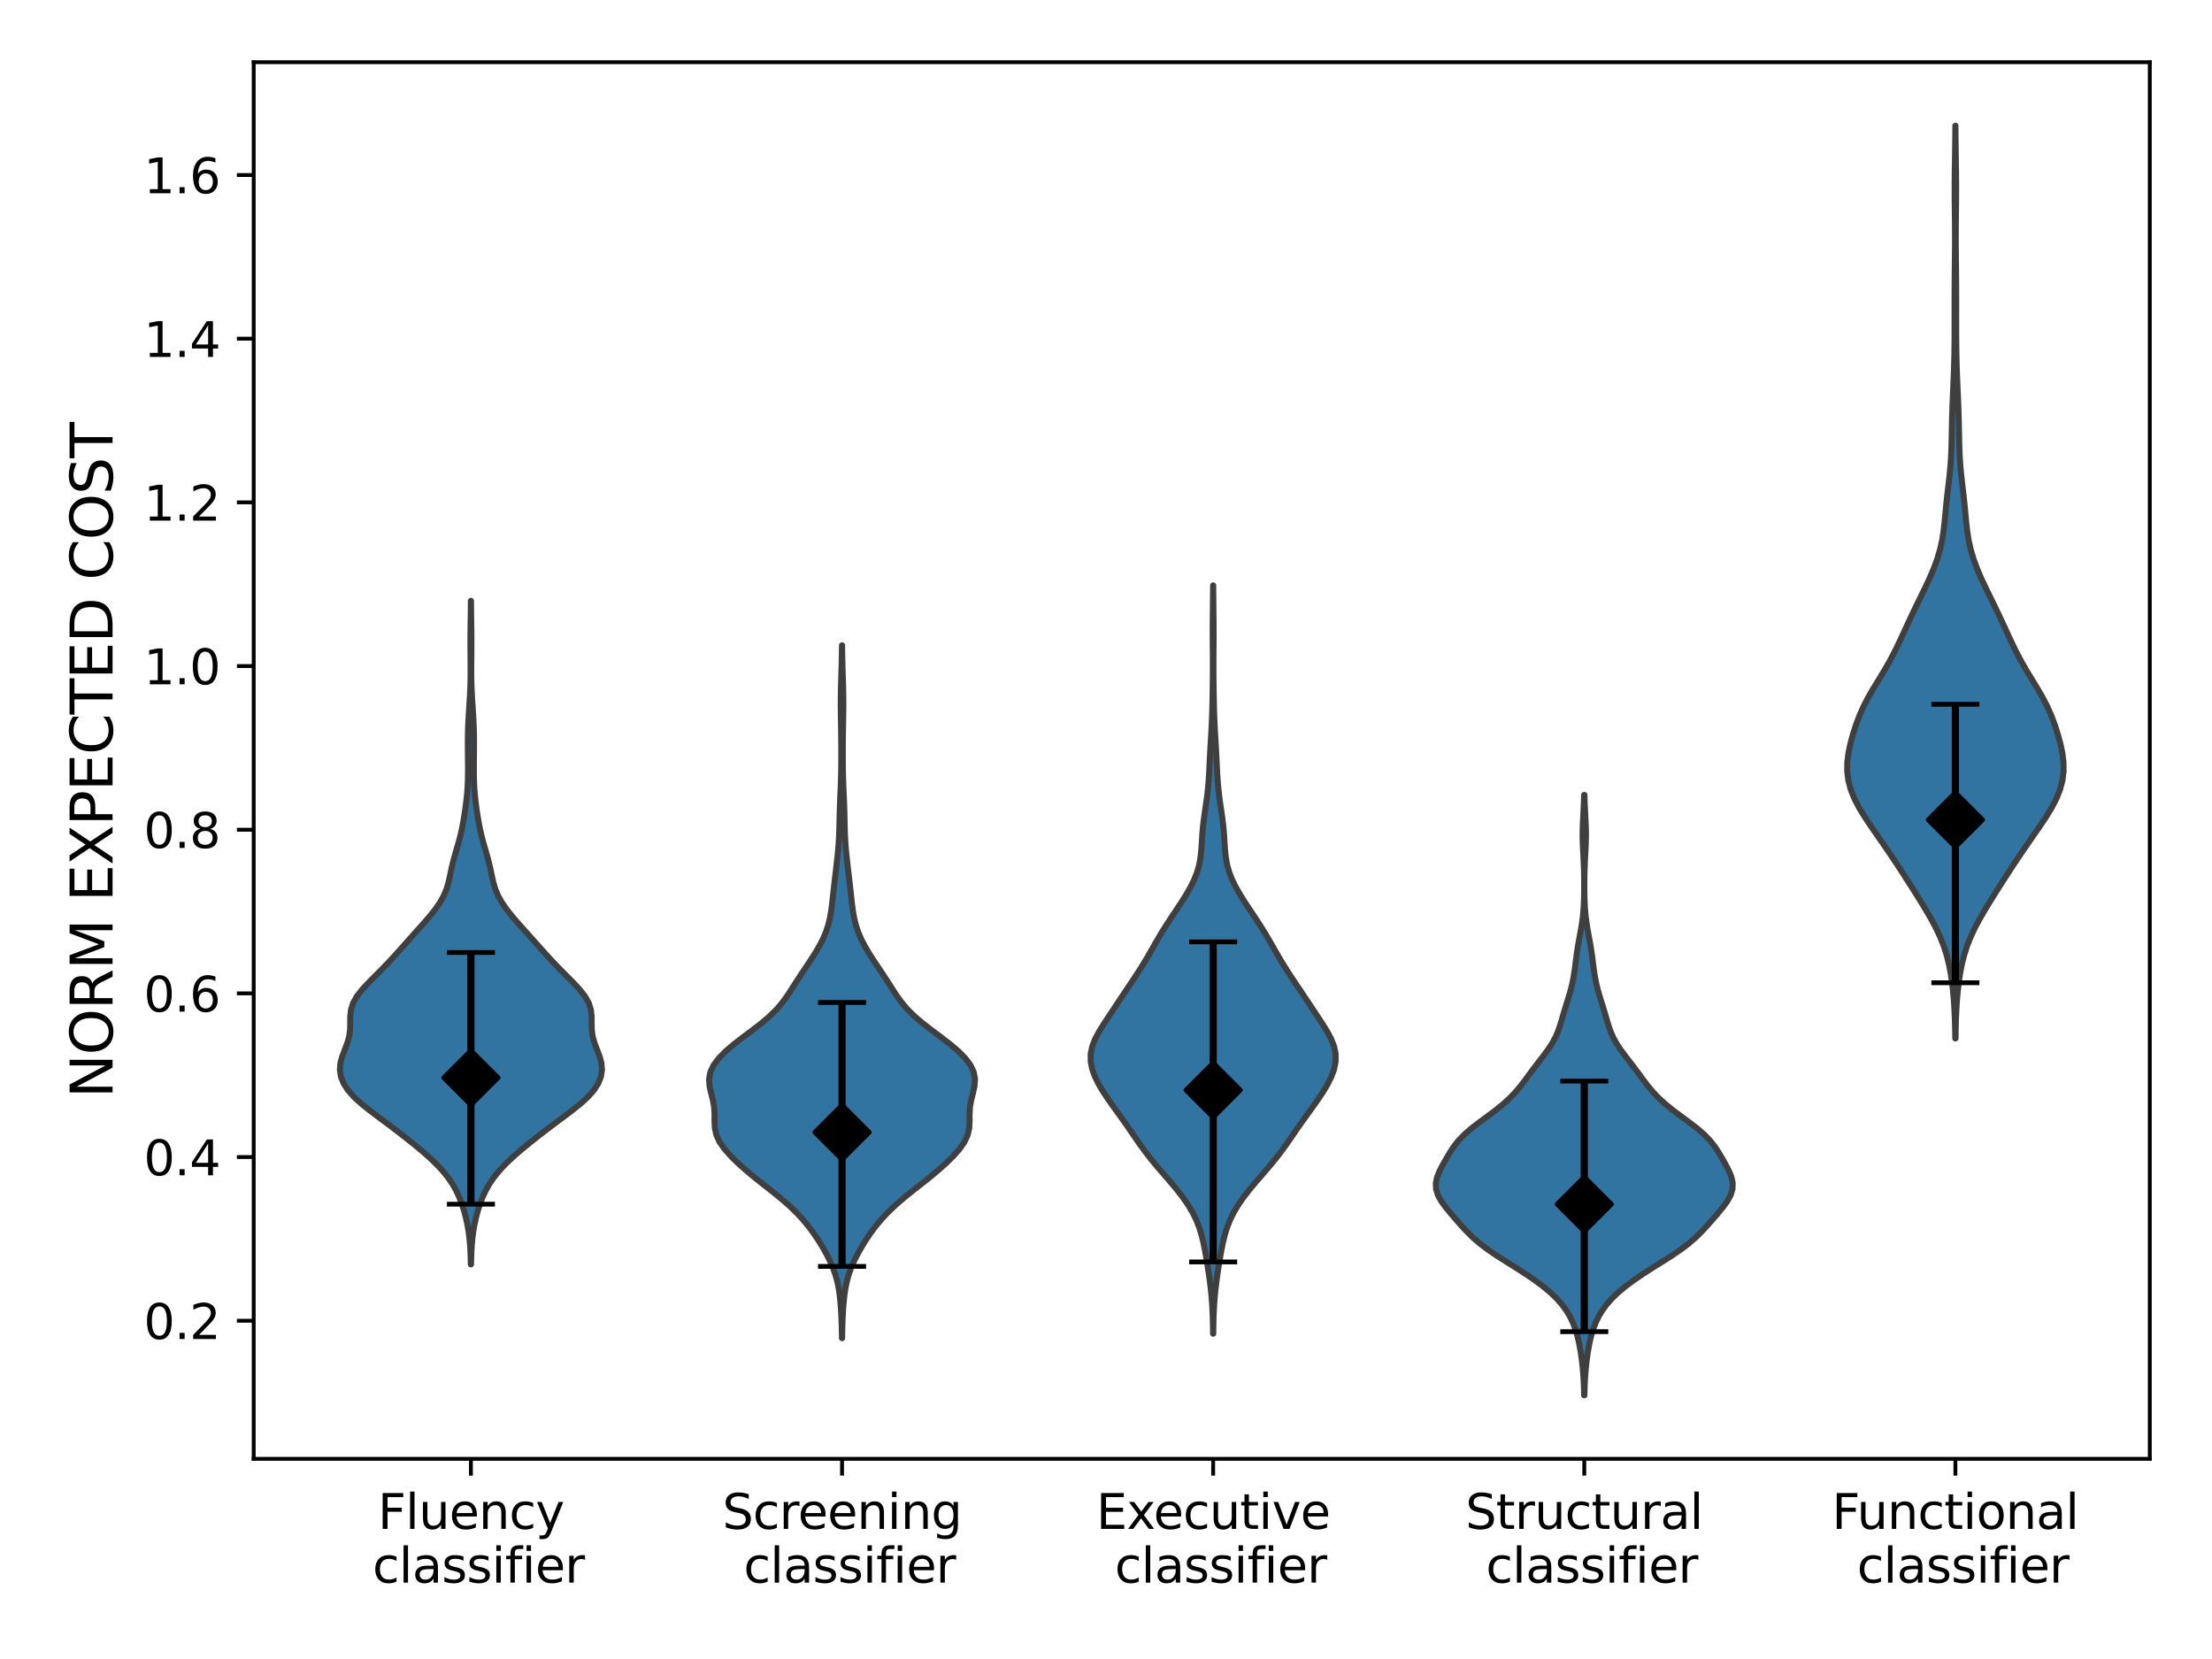 <?xml version="1.0" encoding="utf-8" standalone="no"?>
<!DOCTYPE svg PUBLIC "-//W3C//DTD SVG 1.1//EN"
  "http://www.w3.org/Graphics/SVG/1.1/DTD/svg11.dtd">
<svg xmlns:xlink="http://www.w3.org/1999/xlink" width="460.8pt" height="345.6pt" viewBox="0 0 460.8 345.6" xmlns="http://www.w3.org/2000/svg" version="1.1">
 <defs>
  <style type="text/css">*{stroke-linejoin: round; stroke-linecap: butt}</style>
 </defs>
 <g id="figure_1">
  <g id="patch_1">
   <path d="M 0 345.6 
L 460.8 345.6 
L 460.8 0 
L 0 0 
z
" style="fill: #ffffff"/>
  </g>
  <g id="axes_1">
   <g id="patch_2">
    <path d="M 52.85 303.896 
L 447.84 303.896 
L 447.84 12.96 
L 52.85 12.96 
z
" style="fill: #ffffff"/>
   </g>
   <g id="PolyCollection_1">
    <defs>
     <path id="m1318557592" d="M 98.129 -82.208 
L 98.075 -82.208 
L 98.046 -83.604 
L 97.993 -85 
L 97.907 -86.396 
L 97.776 -87.792 
L 97.591 -89.189 
L 97.346 -90.585 
L 97.038 -91.981 
L 96.665 -93.377 
L 96.218 -94.773 
L 95.684 -96.17 
L 95.037 -97.566 
L 94.251 -98.962 
L 93.299 -100.358 
L 92.165 -101.754 
L 90.852 -103.151 
L 89.377 -104.547 
L 87.777 -105.943 
L 86.088 -107.339 
L 84.338 -108.735 
L 82.537 -110.131 
L 80.689 -111.528 
L 78.811 -112.924 
L 76.959 -114.32 
L 75.223 -115.716 
L 73.702 -117.112 
L 72.473 -118.509 
L 71.576 -119.905 
L 71.021 -121.301 
L 70.804 -122.697 
L 70.907 -124.093 
L 71.278 -125.49 
L 71.807 -126.886 
L 72.342 -128.282 
L 72.737 -129.678 
L 72.925 -131.074 
L 72.95 -132.47 
L 72.955 -133.867 
L 73.114 -135.263 
L 73.561 -136.659 
L 74.348 -138.055 
L 75.436 -139.451 
L 76.731 -140.848 
L 78.12 -142.244 
L 79.513 -143.64 
L 80.858 -145.036 
L 82.148 -146.432 
L 83.402 -147.829 
L 84.645 -149.225 
L 85.894 -150.621 
L 87.148 -152.017 
L 88.389 -153.413 
L 89.588 -154.809 
L 90.696 -156.206 
L 91.661 -157.602 
L 92.44 -158.998 
L 93.021 -160.394 
L 93.434 -161.79 
L 93.746 -163.187 
L 94.035 -164.583 
L 94.359 -165.979 
L 94.735 -167.375 
L 95.145 -168.771 
L 95.548 -170.168 
L 95.913 -171.564 
L 96.227 -172.96 
L 96.494 -174.356 
L 96.728 -175.752 
L 96.938 -177.148 
L 97.122 -178.545 
L 97.274 -179.941 
L 97.385 -181.337 
L 97.454 -182.733 
L 97.487 -184.129 
L 97.495 -185.526 
L 97.486 -186.922 
L 97.472 -188.318 
L 97.46 -189.714 
L 97.456 -191.11 
L 97.469 -192.507 
L 97.502 -193.903 
L 97.559 -195.299 
L 97.636 -196.695 
L 97.727 -198.091 
L 97.819 -199.487 
L 97.902 -200.884 
L 97.967 -202.28 
L 98.01 -203.676 
L 98.03 -205.072 
L 98.032 -206.468 
L 98.022 -207.865 
L 98.007 -209.261 
L 97.996 -210.657 
L 97.993 -212.053 
L 98 -213.449 
L 98.017 -214.846 
L 98.038 -216.242 
L 98.058 -217.638 
L 98.075 -219.034 
L 98.087 -220.43 
L 98.117 -220.43 
L 98.117 -220.43 
L 98.129 -219.034 
L 98.146 -217.638 
L 98.166 -216.242 
L 98.187 -214.846 
L 98.203 -213.449 
L 98.211 -212.053 
L 98.208 -210.657 
L 98.197 -209.261 
L 98.182 -207.865 
L 98.172 -206.468 
L 98.174 -205.072 
L 98.194 -203.676 
L 98.237 -202.28 
L 98.302 -200.884 
L 98.385 -199.487 
L 98.477 -198.091 
L 98.568 -196.695 
L 98.645 -195.299 
L 98.702 -193.903 
L 98.735 -192.507 
L 98.748 -191.11 
L 98.744 -189.714 
L 98.732 -188.318 
L 98.718 -186.922 
L 98.709 -185.526 
L 98.716 -184.129 
L 98.75 -182.733 
L 98.819 -181.337 
L 98.93 -179.941 
L 99.082 -178.545 
L 99.266 -177.148 
L 99.476 -175.752 
L 99.71 -174.356 
L 99.977 -172.96 
L 100.291 -171.564 
L 100.656 -170.168 
L 101.059 -168.771 
L 101.469 -167.375 
L 101.845 -165.979 
L 102.169 -164.583 
L 102.458 -163.187 
L 102.77 -161.79 
L 103.183 -160.394 
L 103.764 -158.998 
L 104.543 -157.602 
L 105.508 -156.206 
L 106.616 -154.809 
L 107.815 -153.413 
L 109.056 -152.017 
L 110.31 -150.621 
L 111.559 -149.225 
L 112.802 -147.829 
L 114.056 -146.432 
L 115.346 -145.036 
L 116.691 -143.64 
L 118.084 -142.244 
L 119.473 -140.848 
L 120.768 -139.451 
L 121.856 -138.055 
L 122.642 -136.659 
L 123.09 -135.263 
L 123.249 -133.867 
L 123.254 -132.47 
L 123.279 -131.074 
L 123.467 -129.678 
L 123.862 -128.282 
L 124.397 -126.886 
L 124.926 -125.49 
L 125.297 -124.093 
L 125.4 -122.697 
L 125.183 -121.301 
L 124.628 -119.905 
L 123.731 -118.509 
L 122.502 -117.112 
L 120.981 -115.716 
L 119.245 -114.32 
L 117.393 -112.924 
L 115.515 -111.528 
L 113.666 -110.131 
L 111.866 -108.735 
L 110.116 -107.339 
L 108.427 -105.943 
L 106.826 -104.547 
L 105.352 -103.151 
L 104.038 -101.754 
L 102.905 -100.358 
L 101.953 -98.962 
L 101.167 -97.566 
L 100.52 -96.17 
L 99.986 -94.773 
L 99.539 -93.377 
L 99.166 -91.981 
L 98.858 -90.585 
L 98.613 -89.189 
L 98.428 -87.792 
L 98.297 -86.396 
L 98.211 -85 
L 98.158 -83.604 
L 98.129 -82.208 
z
" style="stroke: #3f3f3f; stroke-width: 1.25"/>
    </defs>
    <g clip-path="url(#p598795feef)">
     <use xlink:href="#m1318557592" x="0" y="345.6" style="fill: #3274a1; stroke: #3f3f3f; stroke-width: 1.25"/>
    </g>
   </g>
   <g id="PolyCollection_2">
    <defs>
     <path id="mfe1d1ca0c7" d="M 175.435 -66.839 
L 175.39 -66.839 
L 175.368 -68.296 
L 175.33 -69.754 
L 175.275 -71.212 
L 175.196 -72.67 
L 175.089 -74.128 
L 174.943 -75.586 
L 174.738 -77.044 
L 174.452 -78.502 
L 174.059 -79.959 
L 173.546 -81.417 
L 172.917 -82.875 
L 172.184 -84.333 
L 171.366 -85.791 
L 170.468 -87.249 
L 169.485 -88.707 
L 168.399 -90.164 
L 167.185 -91.622 
L 165.823 -93.08 
L 164.297 -94.538 
L 162.613 -95.996 
L 160.809 -97.454 
L 158.95 -98.912 
L 157.116 -100.369 
L 155.369 -101.827 
L 153.741 -103.285 
L 152.257 -104.743 
L 150.962 -106.201 
L 149.934 -107.659 
L 149.249 -109.117 
L 148.917 -110.574 
L 148.843 -112.032 
L 148.851 -113.49 
L 148.768 -114.948 
L 148.514 -116.406 
L 148.143 -117.864 
L 147.814 -119.322 
L 147.711 -120.779 
L 147.97 -122.237 
L 148.649 -123.695 
L 149.736 -125.153 
L 151.174 -126.611 
L 152.886 -128.069 
L 154.776 -129.527 
L 156.727 -130.984 
L 158.616 -132.442 
L 160.329 -133.9 
L 161.801 -135.358 
L 163.031 -136.816 
L 164.077 -138.274 
L 165.027 -139.732 
L 165.958 -141.189 
L 166.909 -142.647 
L 167.884 -144.105 
L 168.857 -145.563 
L 169.793 -147.021 
L 170.654 -148.479 
L 171.408 -149.937 
L 172.033 -151.394 
L 172.519 -152.852 
L 172.877 -154.31 
L 173.134 -155.768 
L 173.328 -157.226 
L 173.493 -158.684 
L 173.651 -160.142 
L 173.814 -161.6 
L 173.983 -163.057 
L 174.155 -164.515 
L 174.326 -165.973 
L 174.485 -167.431 
L 174.624 -168.889 
L 174.731 -170.347 
L 174.805 -171.805 
L 174.851 -173.262 
L 174.883 -174.72 
L 174.915 -176.178 
L 174.959 -177.636 
L 175.016 -179.094 
L 175.081 -180.552 
L 175.144 -182.01 
L 175.194 -183.467 
L 175.227 -184.925 
L 175.245 -186.383 
L 175.251 -187.841 
L 175.251 -189.299 
L 175.244 -190.757 
L 175.231 -192.215 
L 175.211 -193.672 
L 175.186 -195.13 
L 175.162 -196.588 
L 175.145 -198.046 
L 175.141 -199.504 
L 175.154 -200.962 
L 175.183 -202.42 
L 175.224 -203.877 
L 175.271 -205.335 
L 175.315 -206.793 
L 175.351 -208.251 
L 175.378 -209.709 
L 175.395 -211.167 
L 175.43 -211.167 
L 175.43 -211.167 
L 175.447 -209.709 
L 175.474 -208.251 
L 175.51 -206.793 
L 175.554 -205.335 
L 175.601 -203.877 
L 175.642 -202.42 
L 175.671 -200.962 
L 175.684 -199.504 
L 175.68 -198.046 
L 175.663 -196.588 
L 175.639 -195.13 
L 175.614 -193.672 
L 175.594 -192.215 
L 175.581 -190.757 
L 175.575 -189.299 
L 175.574 -187.841 
L 175.58 -186.383 
L 175.598 -184.925 
L 175.631 -183.467 
L 175.682 -182.01 
L 175.744 -180.552 
L 175.809 -179.094 
L 175.866 -177.636 
L 175.91 -176.178 
L 175.942 -174.72 
L 175.974 -173.262 
L 176.02 -171.805 
L 176.094 -170.347 
L 176.201 -168.889 
L 176.34 -167.431 
L 176.499 -165.973 
L 176.67 -164.515 
L 176.843 -163.057 
L 177.012 -161.6 
L 177.174 -160.142 
L 177.332 -158.684 
L 177.497 -157.226 
L 177.691 -155.768 
L 177.948 -154.31 
L 178.306 -152.852 
L 178.792 -151.394 
L 179.417 -149.937 
L 180.171 -148.479 
L 181.032 -147.021 
L 181.968 -145.563 
L 182.941 -144.105 
L 183.916 -142.647 
L 184.868 -141.189 
L 185.798 -139.732 
L 186.748 -138.274 
L 187.794 -136.816 
L 189.024 -135.358 
L 190.496 -133.9 
L 192.209 -132.442 
L 194.098 -130.984 
L 196.049 -129.527 
L 197.939 -128.069 
L 199.651 -126.611 
L 201.089 -125.153 
L 202.176 -123.695 
L 202.855 -122.237 
L 203.115 -120.779 
L 203.011 -119.322 
L 202.682 -117.864 
L 202.311 -116.406 
L 202.057 -114.948 
L 201.974 -113.49 
L 201.982 -112.032 
L 201.908 -110.574 
L 201.576 -109.117 
L 200.891 -107.659 
L 199.863 -106.201 
L 198.568 -104.743 
L 197.084 -103.285 
L 195.456 -101.827 
L 193.709 -100.369 
L 191.875 -98.912 
L 190.017 -97.454 
L 188.212 -95.996 
L 186.528 -94.538 
L 185.003 -93.08 
L 183.64 -91.622 
L 182.426 -90.164 
L 181.34 -88.707 
L 180.357 -87.249 
L 179.459 -85.791 
L 178.641 -84.333 
L 177.908 -82.875 
L 177.279 -81.417 
L 176.766 -79.959 
L 176.373 -78.502 
L 176.087 -77.044 
L 175.882 -75.586 
L 175.736 -74.128 
L 175.629 -72.67 
L 175.55 -71.212 
L 175.495 -69.754 
L 175.457 -68.296 
L 175.435 -66.839 
z
" style="stroke: #3f3f3f; stroke-width: 1.25"/>
    </defs>
    <g clip-path="url(#p598795feef)">
     <use xlink:href="#mfe1d1ca0c7" x="0" y="345.6" style="fill: #3274a1; stroke: #3f3f3f; stroke-width: 1.25"/>
    </g>
   </g>
   <g id="PolyCollection_3">
    <defs>
     <path id="mf60745e948" d="M 252.743 -67.768 
L 252.703 -67.768 
L 252.682 -69.342 
L 252.645 -70.917 
L 252.585 -72.492 
L 252.497 -74.066 
L 252.374 -75.641 
L 252.215 -77.215 
L 252.021 -78.79 
L 251.798 -80.365 
L 251.555 -81.939 
L 251.297 -83.514 
L 251.019 -85.089 
L 250.707 -86.663 
L 250.329 -88.238 
L 249.85 -89.812 
L 249.236 -91.387 
L 248.467 -92.962 
L 247.535 -94.536 
L 246.451 -96.111 
L 245.237 -97.685 
L 243.926 -99.26 
L 242.565 -100.835 
L 241.204 -102.409 
L 239.894 -103.984 
L 238.664 -105.558 
L 237.516 -107.133 
L 236.421 -108.708 
L 235.342 -110.282 
L 234.244 -111.857 
L 233.119 -113.431 
L 231.981 -115.006 
L 230.866 -116.581 
L 229.817 -118.155 
L 228.879 -119.73 
L 228.096 -121.305 
L 227.522 -122.879 
L 227.21 -124.454 
L 227.206 -126.028 
L 227.527 -127.603 
L 228.143 -129.178 
L 228.987 -130.752 
L 229.967 -132.327 
L 231.004 -133.901 
L 232.05 -135.476 
L 233.094 -137.051 
L 234.142 -138.625 
L 235.198 -140.2 
L 236.252 -141.774 
L 237.282 -143.349 
L 238.267 -144.924 
L 239.202 -146.498 
L 240.103 -148.073 
L 241.002 -149.647 
L 241.931 -151.222 
L 242.91 -152.797 
L 243.936 -154.371 
L 244.987 -155.946 
L 246.031 -157.52 
L 247.028 -159.095 
L 247.938 -160.67 
L 248.723 -162.244 
L 249.347 -163.819 
L 249.797 -165.394 
L 250.084 -166.968 
L 250.25 -168.543 
L 250.353 -170.117 
L 250.45 -171.692 
L 250.582 -173.267 
L 250.763 -174.841 
L 250.984 -176.416 
L 251.218 -177.99 
L 251.437 -179.565 
L 251.62 -181.14 
L 251.759 -182.714 
L 251.863 -184.289 
L 251.945 -185.863 
L 252.02 -187.438 
L 252.101 -189.013 
L 252.19 -190.587 
L 252.283 -192.162 
L 252.372 -193.736 
L 252.448 -195.311 
L 252.508 -196.886 
L 252.552 -198.46 
L 252.585 -200.035 
L 252.612 -201.61 
L 252.634 -203.184 
L 252.651 -204.759 
L 252.659 -206.333 
L 252.658 -207.908 
L 252.649 -209.483 
L 252.637 -211.057 
L 252.627 -212.632 
L 252.625 -214.206 
L 252.632 -215.781 
L 252.646 -217.356 
L 252.665 -218.93 
L 252.684 -220.505 
L 252.699 -222.079 
L 252.71 -223.654 
L 252.736 -223.654 
L 252.736 -223.654 
L 252.747 -222.079 
L 252.762 -220.505 
L 252.781 -218.93 
L 252.8 -217.356 
L 252.815 -215.781 
L 252.821 -214.206 
L 252.819 -212.632 
L 252.809 -211.057 
L 252.797 -209.483 
L 252.788 -207.908 
L 252.787 -206.333 
L 252.796 -204.759 
L 252.812 -203.184 
L 252.834 -201.61 
L 252.861 -200.035 
L 252.894 -198.46 
L 252.939 -196.886 
L 252.998 -195.311 
L 253.075 -193.736 
L 253.163 -192.162 
L 253.256 -190.587 
L 253.345 -189.013 
L 253.426 -187.438 
L 253.501 -185.863 
L 253.583 -184.289 
L 253.687 -182.714 
L 253.827 -181.14 
L 254.009 -179.565 
L 254.228 -177.99 
L 254.463 -176.416 
L 254.683 -174.841 
L 254.864 -173.267 
L 254.996 -171.692 
L 255.093 -170.117 
L 255.196 -168.543 
L 255.362 -166.968 
L 255.65 -165.394 
L 256.099 -163.819 
L 256.724 -162.244 
L 257.508 -160.67 
L 258.419 -159.095 
L 259.416 -157.52 
L 260.459 -155.946 
L 261.51 -154.371 
L 262.537 -152.797 
L 263.516 -151.222 
L 264.445 -149.647 
L 265.343 -148.073 
L 266.244 -146.498 
L 267.179 -144.924 
L 268.164 -143.349 
L 269.194 -141.774 
L 270.248 -140.2 
L 271.305 -138.625 
L 272.353 -137.051 
L 273.396 -135.476 
L 274.443 -133.901 
L 275.479 -132.327 
L 276.459 -130.752 
L 277.303 -129.178 
L 277.92 -127.603 
L 278.24 -126.028 
L 278.237 -124.454 
L 277.925 -122.879 
L 277.35 -121.305 
L 276.567 -119.73 
L 275.629 -118.155 
L 274.58 -116.581 
L 273.465 -115.006 
L 272.328 -113.431 
L 271.202 -111.857 
L 270.104 -110.282 
L 269.025 -108.708 
L 267.931 -107.133 
L 266.782 -105.558 
L 265.552 -103.984 
L 264.242 -102.409 
L 262.882 -100.835 
L 261.52 -99.26 
L 260.21 -97.685 
L 258.995 -96.111 
L 257.911 -94.536 
L 256.98 -92.962 
L 256.21 -91.387 
L 255.596 -89.812 
L 255.118 -88.238 
L 254.74 -86.663 
L 254.427 -85.089 
L 254.15 -83.514 
L 253.891 -81.939 
L 253.648 -80.365 
L 253.426 -78.79 
L 253.231 -77.215 
L 253.072 -75.641 
L 252.949 -74.066 
L 252.861 -72.492 
L 252.802 -70.917 
L 252.765 -69.342 
L 252.743 -67.768 
z
" style="stroke: #3f3f3f; stroke-width: 1.25"/>
    </defs>
    <g clip-path="url(#p598795feef)">
     <use xlink:href="#mf60745e948" x="0" y="345.6" style="fill: #3274a1; stroke: #3f3f3f; stroke-width: 1.25"/>
    </g>
   </g>
   <g id="PolyCollection_4">
    <defs>
     <path id="m5a4af08492" d="M 330.063 -54.928 
L 330.004 -54.928 
L 329.976 -56.192 
L 329.929 -57.455 
L 329.859 -58.718 
L 329.763 -59.982 
L 329.64 -61.245 
L 329.49 -62.508 
L 329.312 -63.771 
L 329.1 -65.035 
L 328.845 -66.298 
L 328.53 -67.561 
L 328.138 -68.825 
L 327.649 -70.088 
L 327.041 -71.351 
L 326.286 -72.615 
L 325.358 -73.878 
L 324.236 -75.141 
L 322.912 -76.405 
L 321.391 -77.668 
L 319.691 -78.931 
L 317.837 -80.194 
L 315.87 -81.458 
L 313.852 -82.721 
L 311.866 -83.984 
L 309.999 -85.248 
L 308.321 -86.511 
L 306.856 -87.774 
L 305.573 -89.038 
L 304.408 -90.301 
L 303.297 -91.564 
L 302.208 -92.827 
L 301.167 -94.091 
L 300.248 -95.354 
L 299.55 -96.617 
L 299.158 -97.881 
L 299.109 -99.144 
L 299.381 -100.407 
L 299.894 -101.671 
L 300.547 -102.934 
L 301.258 -104.197 
L 302.005 -105.461 
L 302.831 -106.724 
L 303.819 -107.987 
L 305.036 -109.25 
L 306.493 -110.514 
L 308.134 -111.777 
L 309.853 -113.04 
L 311.539 -114.304 
L 313.101 -115.567 
L 314.491 -116.83 
L 315.702 -118.094 
L 316.762 -119.357 
L 317.725 -120.62 
L 318.654 -121.883 
L 319.595 -123.147 
L 320.565 -124.41 
L 321.543 -125.673 
L 322.477 -126.937 
L 323.31 -128.2 
L 324.001 -129.463 
L 324.549 -130.727 
L 324.987 -131.99 
L 325.366 -133.253 
L 325.734 -134.517 
L 326.117 -135.78 
L 326.513 -137.043 
L 326.902 -138.306 
L 327.258 -139.57 
L 327.562 -140.833 
L 327.808 -142.096 
L 328.004 -143.36 
L 328.17 -144.623 
L 328.328 -145.886 
L 328.5 -147.15 
L 328.698 -148.413 
L 328.92 -149.676 
L 329.154 -150.939 
L 329.38 -152.203 
L 329.58 -153.466 
L 329.74 -154.729 
L 329.857 -155.993 
L 329.935 -157.256 
L 329.982 -158.519 
L 330.006 -159.783 
L 330.014 -161.046 
L 330.008 -162.309 
L 329.989 -163.573 
L 329.955 -164.836 
L 329.904 -166.099 
L 329.84 -167.362 
L 329.772 -168.626 
L 329.715 -169.889 
L 329.683 -171.152 
L 329.685 -172.416 
L 329.72 -173.679 
L 329.779 -174.942 
L 329.847 -176.206 
L 329.91 -177.469 
L 329.959 -178.732 
L 329.994 -179.995 
L 330.074 -179.995 
L 330.074 -179.995 
L 330.108 -178.732 
L 330.158 -177.469 
L 330.221 -176.206 
L 330.288 -174.942 
L 330.347 -173.679 
L 330.383 -172.416 
L 330.384 -171.152 
L 330.352 -169.889 
L 330.295 -168.626 
L 330.227 -167.362 
L 330.164 -166.099 
L 330.113 -164.836 
L 330.078 -163.573 
L 330.059 -162.309 
L 330.053 -161.046 
L 330.061 -159.783 
L 330.085 -158.519 
L 330.132 -157.256 
L 330.21 -155.993 
L 330.328 -154.729 
L 330.488 -153.466 
L 330.687 -152.203 
L 330.913 -150.939 
L 331.147 -149.676 
L 331.369 -148.413 
L 331.567 -147.15 
L 331.74 -145.886 
L 331.898 -144.623 
L 332.063 -143.36 
L 332.26 -142.096 
L 332.506 -140.833 
L 332.809 -139.57 
L 333.165 -138.306 
L 333.554 -137.043 
L 333.951 -135.78 
L 334.333 -134.517 
L 334.701 -133.253 
L 335.08 -131.99 
L 335.518 -130.727 
L 336.066 -129.463 
L 336.758 -128.2 
L 337.59 -126.937 
L 338.524 -125.673 
L 339.502 -124.41 
L 340.472 -123.147 
L 341.414 -121.883 
L 342.342 -120.62 
L 343.306 -119.357 
L 344.366 -118.094 
L 345.576 -116.83 
L 346.966 -115.567 
L 348.529 -114.304 
L 350.214 -113.04 
L 351.934 -111.777 
L 353.574 -110.514 
L 355.032 -109.25 
L 356.249 -107.987 
L 357.236 -106.724 
L 358.062 -105.461 
L 358.809 -104.197 
L 359.52 -102.934 
L 360.173 -101.671 
L 360.686 -100.407 
L 360.958 -99.144 
L 360.909 -97.881 
L 360.517 -96.617 
L 359.819 -95.354 
L 358.9 -94.091 
L 357.859 -92.827 
L 356.771 -91.564 
L 355.659 -90.301 
L 354.495 -89.038 
L 353.212 -87.774 
L 351.746 -86.511 
L 350.068 -85.248 
L 348.202 -83.984 
L 346.215 -82.721 
L 344.197 -81.458 
L 342.23 -80.194 
L 340.377 -78.931 
L 338.676 -77.668 
L 337.155 -76.405 
L 335.831 -75.141 
L 334.709 -73.878 
L 333.781 -72.615 
L 333.027 -71.351 
L 332.418 -70.088 
L 331.929 -68.825 
L 331.538 -67.561 
L 331.223 -66.298 
L 330.967 -65.035 
L 330.756 -63.771 
L 330.578 -62.508 
L 330.428 -61.245 
L 330.304 -59.982 
L 330.208 -58.718 
L 330.138 -57.455 
L 330.091 -56.192 
L 330.063 -54.928 
z
" style="stroke: #3f3f3f; stroke-width: 1.25"/>
    </defs>
    <g clip-path="url(#p598795feef)">
     <use xlink:href="#m5a4af08492" x="0" y="345.6" style="fill: #3274a1; stroke: #3f3f3f; stroke-width: 1.25"/>
    </g>
   </g>
   <g id="PolyCollection_5">
    <defs>
     <path id="m7124954ef8" d="M 407.372 -129.276 
L 407.317 -129.276 
L 407.287 -131.197 
L 407.235 -133.117 
L 407.153 -135.038 
L 407.034 -136.958 
L 406.873 -138.879 
L 406.66 -140.8 
L 406.382 -142.72 
L 406.018 -144.641 
L 405.541 -146.561 
L 404.931 -148.482 
L 404.173 -150.403 
L 403.27 -152.323 
L 402.245 -154.244 
L 401.127 -156.164 
L 399.953 -158.085 
L 398.748 -160.006 
L 397.526 -161.926 
L 396.289 -163.847 
L 395.032 -165.767 
L 393.749 -167.688 
L 392.437 -169.609 
L 391.103 -171.529 
L 389.771 -173.45 
L 388.486 -175.37 
L 387.31 -177.291 
L 386.31 -179.212 
L 385.54 -181.132 
L 385.035 -183.053 
L 384.803 -184.973 
L 384.829 -186.894 
L 385.074 -188.815 
L 385.485 -190.735 
L 386.011 -192.656 
L 386.628 -194.577 
L 387.347 -196.497 
L 388.196 -198.418 
L 389.19 -200.338 
L 390.305 -202.259 
L 391.48 -204.18 
L 392.642 -206.1 
L 393.736 -208.021 
L 394.742 -209.941 
L 395.674 -211.862 
L 396.564 -213.783 
L 397.448 -215.703 
L 398.349 -217.624 
L 399.275 -219.544 
L 400.216 -221.465 
L 401.149 -223.386 
L 402.041 -225.306 
L 402.857 -227.227 
L 403.562 -229.147 
L 404.134 -231.068 
L 404.564 -232.989 
L 404.87 -234.909 
L 405.088 -236.83 
L 405.268 -238.75 
L 405.452 -240.671 
L 405.661 -242.592 
L 405.889 -244.512 
L 406.109 -246.433 
L 406.293 -248.353 
L 406.426 -250.274 
L 406.51 -252.195 
L 406.559 -254.115 
L 406.595 -256.036 
L 406.634 -257.956 
L 406.689 -259.877 
L 406.76 -261.798 
L 406.842 -263.718 
L 406.928 -265.639 
L 407.006 -267.559 
L 407.071 -269.48 
L 407.119 -271.401 
L 407.149 -273.321 
L 407.166 -275.242 
L 407.174 -277.162 
L 407.175 -279.083 
L 407.175 -281.004 
L 407.174 -282.924 
L 407.177 -284.845 
L 407.186 -286.765 
L 407.201 -288.686 
L 407.222 -290.607 
L 407.243 -292.527 
L 407.259 -294.448 
L 407.264 -296.368 
L 407.257 -298.289 
L 407.239 -300.21 
L 407.215 -302.13 
L 407.195 -304.051 
L 407.186 -305.971 
L 407.192 -307.892 
L 407.211 -309.813 
L 407.24 -311.733 
L 407.271 -313.654 
L 407.298 -315.574 
L 407.318 -317.495 
L 407.331 -319.416 
L 407.358 -319.416 
L 407.358 -319.416 
L 407.371 -317.495 
L 407.391 -315.574 
L 407.418 -313.654 
L 407.448 -311.733 
L 407.477 -309.813 
L 407.497 -307.892 
L 407.503 -305.971 
L 407.494 -304.051 
L 407.474 -302.13 
L 407.45 -300.21 
L 407.431 -298.289 
L 407.424 -296.368 
L 407.43 -294.448 
L 407.446 -292.527 
L 407.467 -290.607 
L 407.487 -288.686 
L 407.503 -286.765 
L 407.511 -284.845 
L 407.514 -282.924 
L 407.514 -281.004 
L 407.513 -279.083 
L 407.515 -277.162 
L 407.522 -275.242 
L 407.539 -273.321 
L 407.57 -271.401 
L 407.617 -269.48 
L 407.682 -267.559 
L 407.761 -265.639 
L 407.846 -263.718 
L 407.929 -261.798 
L 408 -259.877 
L 408.054 -257.956 
L 408.094 -256.036 
L 408.129 -254.115 
L 408.179 -252.195 
L 408.262 -250.274 
L 408.396 -248.353 
L 408.58 -246.433 
L 408.8 -244.512 
L 409.027 -242.592 
L 409.237 -240.671 
L 409.421 -238.75 
L 409.6 -236.83 
L 409.819 -234.909 
L 410.124 -232.989 
L 410.555 -231.068 
L 411.126 -229.147 
L 411.832 -227.227 
L 412.647 -225.306 
L 413.54 -223.386 
L 414.473 -221.465 
L 415.414 -219.544 
L 416.339 -217.624 
L 417.24 -215.703 
L 418.124 -213.783 
L 419.015 -211.862 
L 419.947 -209.941 
L 420.953 -208.021 
L 422.047 -206.1 
L 423.209 -204.18 
L 424.384 -202.259 
L 425.499 -200.338 
L 426.493 -198.418 
L 427.342 -196.497 
L 428.061 -194.577 
L 428.678 -192.656 
L 429.204 -190.735 
L 429.614 -188.815 
L 429.86 -186.894 
L 429.886 -184.973 
L 429.654 -183.053 
L 429.148 -181.132 
L 428.378 -179.212 
L 427.378 -177.291 
L 426.203 -175.37 
L 424.918 -173.45 
L 423.586 -171.529 
L 422.251 -169.609 
L 420.939 -167.688 
L 419.656 -165.767 
L 418.4 -163.847 
L 417.163 -161.926 
L 415.941 -160.006 
L 414.735 -158.085 
L 413.561 -156.164 
L 412.444 -154.244 
L 411.418 -152.323 
L 410.516 -150.403 
L 409.758 -148.482 
L 409.147 -146.561 
L 408.671 -144.641 
L 408.306 -142.72 
L 408.028 -140.8 
L 407.815 -138.879 
L 407.654 -136.958 
L 407.536 -135.038 
L 407.454 -133.117 
L 407.402 -131.197 
L 407.372 -129.276 
z
" style="stroke: #3f3f3f; stroke-width: 1.25"/>
    </defs>
    <g clip-path="url(#p598795feef)">
     <use xlink:href="#m7124954ef8" x="0" y="345.6" style="fill: #3274a1; stroke: #3f3f3f; stroke-width: 1.25"/>
    </g>
   </g>
   <g id="matplotlib.axis_1">
    <g id="xtick_1">
     <g id="line2d_1">
      <defs>
       <path id="m1a15449403" d="M 0 0 
L 0 3.5 
" style="stroke: #000000; stroke-width: 0.8"/>
      </defs>
      <g>
       <use xlink:href="#m1a15449403" x="98.102" y="303.896" style="stroke: #000000; stroke-width: 0.8"/>
      </g>
     </g>
     <g id="text_1">
      <!-- Fluency -->
      <g transform="translate(78.714 318.494) scale(0.1 -0.1)">
       <defs>
        <path id="DejaVuSans-46" d="M 628 4666 
L 3309 4666 
L 3309 4134 
L 1259 4134 
L 1259 2759 
L 3109 2759 
L 3109 2228 
L 1259 2228 
L 1259 0 
L 628 0 
L 628 4666 
z
" transform="scale(0.016)"/>
        <path id="DejaVuSans-6c" d="M 603 4863 
L 1178 4863 
L 1178 0 
L 603 0 
L 603 4863 
z
" transform="scale(0.016)"/>
        <path id="DejaVuSans-75" d="M 544 1381 
L 544 3500 
L 1119 3500 
L 1119 1403 
Q 1119 906 1312 657 
Q 1506 409 1894 409 
Q 2359 409 2629 706 
Q 2900 1003 2900 1516 
L 2900 3500 
L 3475 3500 
L 3475 0 
L 2900 0 
L 2900 538 
Q 2691 219 2414 64 
Q 2138 -91 1772 -91 
Q 1169 -91 856 284 
Q 544 659 544 1381 
z
M 1991 3584 
L 1991 3584 
z
" transform="scale(0.016)"/>
        <path id="DejaVuSans-65" d="M 3597 1894 
L 3597 1613 
L 953 1613 
Q 991 1019 1311 708 
Q 1631 397 2203 397 
Q 2534 397 2845 478 
Q 3156 559 3463 722 
L 3463 178 
Q 3153 47 2828 -22 
Q 2503 -91 2169 -91 
Q 1331 -91 842 396 
Q 353 884 353 1716 
Q 353 2575 817 3079 
Q 1281 3584 2069 3584 
Q 2775 3584 3186 3129 
Q 3597 2675 3597 1894 
z
M 3022 2063 
Q 3016 2534 2758 2815 
Q 2500 3097 2075 3097 
Q 1594 3097 1305 2825 
Q 1016 2553 972 2059 
L 3022 2063 
z
" transform="scale(0.016)"/>
        <path id="DejaVuSans-6e" d="M 3513 2113 
L 3513 0 
L 2938 0 
L 2938 2094 
Q 2938 2591 2744 2837 
Q 2550 3084 2163 3084 
Q 1697 3084 1428 2787 
Q 1159 2491 1159 1978 
L 1159 0 
L 581 0 
L 581 3500 
L 1159 3500 
L 1159 2956 
Q 1366 3272 1645 3428 
Q 1925 3584 2291 3584 
Q 2894 3584 3203 3211 
Q 3513 2838 3513 2113 
z
" transform="scale(0.016)"/>
        <path id="DejaVuSans-63" d="M 3122 3366 
L 3122 2828 
Q 2878 2963 2633 3030 
Q 2388 3097 2138 3097 
Q 1578 3097 1268 2742 
Q 959 2388 959 1747 
Q 959 1106 1268 751 
Q 1578 397 2138 397 
Q 2388 397 2633 464 
Q 2878 531 3122 666 
L 3122 134 
Q 2881 22 2623 -34 
Q 2366 -91 2075 -91 
Q 1284 -91 818 406 
Q 353 903 353 1747 
Q 353 2603 823 3093 
Q 1294 3584 2113 3584 
Q 2378 3584 2631 3529 
Q 2884 3475 3122 3366 
z
" transform="scale(0.016)"/>
        <path id="DejaVuSans-79" d="M 2059 -325 
Q 1816 -950 1584 -1140 
Q 1353 -1331 966 -1331 
L 506 -1331 
L 506 -850 
L 844 -850 
Q 1081 -850 1212 -737 
Q 1344 -625 1503 -206 
L 1606 56 
L 191 3500 
L 800 3500 
L 1894 763 
L 2988 3500 
L 3597 3500 
L 2059 -325 
z
" transform="scale(0.016)"/>
       </defs>
       <use xlink:href="#DejaVuSans-46"/>
       <use xlink:href="#DejaVuSans-6c" x="57.52"/>
       <use xlink:href="#DejaVuSans-75" x="85.303"/>
       <use xlink:href="#DejaVuSans-65" x="148.682"/>
       <use xlink:href="#DejaVuSans-6e" x="210.205"/>
       <use xlink:href="#DejaVuSans-63" x="273.584"/>
       <use xlink:href="#DejaVuSans-79" x="328.564"/>
      </g>
      <!--  classifier -->
      <g transform="translate(74.431 329.692) scale(0.1 -0.1)">
       <defs>
        <path id="DejaVuSans-20" transform="scale(0.016)"/>
        <path id="DejaVuSans-61" d="M 2194 1759 
Q 1497 1759 1228 1600 
Q 959 1441 959 1056 
Q 959 750 1161 570 
Q 1363 391 1709 391 
Q 2188 391 2477 730 
Q 2766 1069 2766 1631 
L 2766 1759 
L 2194 1759 
z
M 3341 1997 
L 3341 0 
L 2766 0 
L 2766 531 
Q 2569 213 2275 61 
Q 1981 -91 1556 -91 
Q 1019 -91 701 211 
Q 384 513 384 1019 
Q 384 1609 779 1909 
Q 1175 2209 1959 2209 
L 2766 2209 
L 2766 2266 
Q 2766 2663 2505 2880 
Q 2244 3097 1772 3097 
Q 1472 3097 1187 3025 
Q 903 2953 641 2809 
L 641 3341 
Q 956 3463 1253 3523 
Q 1550 3584 1831 3584 
Q 2591 3584 2966 3190 
Q 3341 2797 3341 1997 
z
" transform="scale(0.016)"/>
        <path id="DejaVuSans-73" d="M 2834 3397 
L 2834 2853 
Q 2591 2978 2328 3040 
Q 2066 3103 1784 3103 
Q 1356 3103 1142 2972 
Q 928 2841 928 2578 
Q 928 2378 1081 2264 
Q 1234 2150 1697 2047 
L 1894 2003 
Q 2506 1872 2764 1633 
Q 3022 1394 3022 966 
Q 3022 478 2636 193 
Q 2250 -91 1575 -91 
Q 1294 -91 989 -36 
Q 684 19 347 128 
L 347 722 
Q 666 556 975 473 
Q 1284 391 1588 391 
Q 1994 391 2212 530 
Q 2431 669 2431 922 
Q 2431 1156 2273 1281 
Q 2116 1406 1581 1522 
L 1381 1569 
Q 847 1681 609 1914 
Q 372 2147 372 2553 
Q 372 3047 722 3315 
Q 1072 3584 1716 3584 
Q 2034 3584 2315 3537 
Q 2597 3491 2834 3397 
z
" transform="scale(0.016)"/>
        <path id="DejaVuSans-69" d="M 603 3500 
L 1178 3500 
L 1178 0 
L 603 0 
L 603 3500 
z
M 603 4863 
L 1178 4863 
L 1178 4134 
L 603 4134 
L 603 4863 
z
" transform="scale(0.016)"/>
        <path id="DejaVuSans-66" d="M 2375 4863 
L 2375 4384 
L 1825 4384 
Q 1516 4384 1395 4259 
Q 1275 4134 1275 3809 
L 1275 3500 
L 2222 3500 
L 2222 3053 
L 1275 3053 
L 1275 0 
L 697 0 
L 697 3053 
L 147 3053 
L 147 3500 
L 697 3500 
L 697 3744 
Q 697 4328 969 4595 
Q 1241 4863 1831 4863 
L 2375 4863 
z
" transform="scale(0.016)"/>
        <path id="DejaVuSans-72" d="M 2631 2963 
Q 2534 3019 2420 3045 
Q 2306 3072 2169 3072 
Q 1681 3072 1420 2755 
Q 1159 2438 1159 1844 
L 1159 0 
L 581 0 
L 581 3500 
L 1159 3500 
L 1159 2956 
Q 1341 3275 1631 3429 
Q 1922 3584 2338 3584 
Q 2397 3584 2469 3576 
Q 2541 3569 2628 3553 
L 2631 2963 
z
" transform="scale(0.016)"/>
       </defs>
       <use xlink:href="#DejaVuSans-20"/>
       <use xlink:href="#DejaVuSans-63" x="31.787"/>
       <use xlink:href="#DejaVuSans-6c" x="86.768"/>
       <use xlink:href="#DejaVuSans-61" x="114.551"/>
       <use xlink:href="#DejaVuSans-73" x="175.83"/>
       <use xlink:href="#DejaVuSans-73" x="227.93"/>
       <use xlink:href="#DejaVuSans-69" x="280.029"/>
       <use xlink:href="#DejaVuSans-66" x="307.812"/>
       <use xlink:href="#DejaVuSans-69" x="343.018"/>
       <use xlink:href="#DejaVuSans-65" x="370.801"/>
       <use xlink:href="#DejaVuSans-72" x="432.324"/>
      </g>
     </g>
    </g>
    <g id="xtick_2">
     <g id="line2d_2">
      <g>
       <use xlink:href="#m1a15449403" x="175.413" y="303.896" style="stroke: #000000; stroke-width: 0.8"/>
      </g>
     </g>
     <g id="text_2">
      <!-- Screening -->
      <g transform="translate(150.492 318.494) scale(0.1 -0.1)">
       <defs>
        <path id="DejaVuSans-53" d="M 3425 4513 
L 3425 3897 
Q 3066 4069 2747 4153 
Q 2428 4238 2131 4238 
Q 1616 4238 1336 4038 
Q 1056 3838 1056 3469 
Q 1056 3159 1242 3001 
Q 1428 2844 1947 2747 
L 2328 2669 
Q 3034 2534 3370 2195 
Q 3706 1856 3706 1288 
Q 3706 609 3251 259 
Q 2797 -91 1919 -91 
Q 1588 -91 1214 -16 
Q 841 59 441 206 
L 441 856 
Q 825 641 1194 531 
Q 1563 422 1919 422 
Q 2459 422 2753 634 
Q 3047 847 3047 1241 
Q 3047 1584 2836 1778 
Q 2625 1972 2144 2069 
L 1759 2144 
Q 1053 2284 737 2584 
Q 422 2884 422 3419 
Q 422 4038 858 4394 
Q 1294 4750 2059 4750 
Q 2388 4750 2728 4690 
Q 3069 4631 3425 4513 
z
" transform="scale(0.016)"/>
        <path id="DejaVuSans-67" d="M 2906 1791 
Q 2906 2416 2648 2759 
Q 2391 3103 1925 3103 
Q 1463 3103 1205 2759 
Q 947 2416 947 1791 
Q 947 1169 1205 825 
Q 1463 481 1925 481 
Q 2391 481 2648 825 
Q 2906 1169 2906 1791 
z
M 3481 434 
Q 3481 -459 3084 -895 
Q 2688 -1331 1869 -1331 
Q 1566 -1331 1297 -1286 
Q 1028 -1241 775 -1147 
L 775 -588 
Q 1028 -725 1275 -790 
Q 1522 -856 1778 -856 
Q 2344 -856 2625 -561 
Q 2906 -266 2906 331 
L 2906 616 
Q 2728 306 2450 153 
Q 2172 0 1784 0 
Q 1141 0 747 490 
Q 353 981 353 1791 
Q 353 2603 747 3093 
Q 1141 3584 1784 3584 
Q 2172 3584 2450 3431 
Q 2728 3278 2906 2969 
L 2906 3500 
L 3481 3500 
L 3481 434 
z
" transform="scale(0.016)"/>
       </defs>
       <use xlink:href="#DejaVuSans-53"/>
       <use xlink:href="#DejaVuSans-63" x="63.477"/>
       <use xlink:href="#DejaVuSans-72" x="118.457"/>
       <use xlink:href="#DejaVuSans-65" x="157.32"/>
       <use xlink:href="#DejaVuSans-65" x="218.844"/>
       <use xlink:href="#DejaVuSans-6e" x="280.367"/>
       <use xlink:href="#DejaVuSans-69" x="343.746"/>
       <use xlink:href="#DejaVuSans-6e" x="371.529"/>
       <use xlink:href="#DejaVuSans-67" x="434.908"/>
      </g>
      <!--  classifier -->
      <g transform="translate(151.741 329.692) scale(0.1 -0.1)">
       <use xlink:href="#DejaVuSans-20"/>
       <use xlink:href="#DejaVuSans-63" x="31.787"/>
       <use xlink:href="#DejaVuSans-6c" x="86.768"/>
       <use xlink:href="#DejaVuSans-61" x="114.551"/>
       <use xlink:href="#DejaVuSans-73" x="175.83"/>
       <use xlink:href="#DejaVuSans-73" x="227.93"/>
       <use xlink:href="#DejaVuSans-69" x="280.029"/>
       <use xlink:href="#DejaVuSans-66" x="307.812"/>
       <use xlink:href="#DejaVuSans-69" x="343.018"/>
       <use xlink:href="#DejaVuSans-65" x="370.801"/>
       <use xlink:href="#DejaVuSans-72" x="432.324"/>
      </g>
     </g>
    </g>
    <g id="xtick_3">
     <g id="line2d_3">
      <g>
       <use xlink:href="#m1a15449403" x="252.723" y="303.896" style="stroke: #000000; stroke-width: 0.8"/>
      </g>
     </g>
     <g id="text_3">
      <!-- Executive -->
      <g transform="translate(228.381 318.494) scale(0.1 -0.1)">
       <defs>
        <path id="DejaVuSans-45" d="M 628 4666 
L 3578 4666 
L 3578 4134 
L 1259 4134 
L 1259 2753 
L 3481 2753 
L 3481 2222 
L 1259 2222 
L 1259 531 
L 3634 531 
L 3634 0 
L 628 0 
L 628 4666 
z
" transform="scale(0.016)"/>
        <path id="DejaVuSans-78" d="M 3513 3500 
L 2247 1797 
L 3578 0 
L 2900 0 
L 1881 1375 
L 863 0 
L 184 0 
L 1544 1831 
L 300 3500 
L 978 3500 
L 1906 2253 
L 2834 3500 
L 3513 3500 
z
" transform="scale(0.016)"/>
        <path id="DejaVuSans-74" d="M 1172 4494 
L 1172 3500 
L 2356 3500 
L 2356 3053 
L 1172 3053 
L 1172 1153 
Q 1172 725 1289 603 
Q 1406 481 1766 481 
L 2356 481 
L 2356 0 
L 1766 0 
Q 1100 0 847 248 
Q 594 497 594 1153 
L 594 3053 
L 172 3053 
L 172 3500 
L 594 3500 
L 594 4494 
L 1172 4494 
z
" transform="scale(0.016)"/>
        <path id="DejaVuSans-76" d="M 191 3500 
L 800 3500 
L 1894 563 
L 2988 3500 
L 3597 3500 
L 2284 0 
L 1503 0 
L 191 3500 
z
" transform="scale(0.016)"/>
       </defs>
       <use xlink:href="#DejaVuSans-45"/>
       <use xlink:href="#DejaVuSans-78" x="63.184"/>
       <use xlink:href="#DejaVuSans-65" x="119.238"/>
       <use xlink:href="#DejaVuSans-63" x="180.762"/>
       <use xlink:href="#DejaVuSans-75" x="235.742"/>
       <use xlink:href="#DejaVuSans-74" x="299.121"/>
       <use xlink:href="#DejaVuSans-69" x="338.33"/>
       <use xlink:href="#DejaVuSans-76" x="366.113"/>
       <use xlink:href="#DejaVuSans-65" x="425.293"/>
      </g>
      <!--  classifier -->
      <g transform="translate(229.052 329.692) scale(0.1 -0.1)">
       <use xlink:href="#DejaVuSans-20"/>
       <use xlink:href="#DejaVuSans-63" x="31.787"/>
       <use xlink:href="#DejaVuSans-6c" x="86.768"/>
       <use xlink:href="#DejaVuSans-61" x="114.551"/>
       <use xlink:href="#DejaVuSans-73" x="175.83"/>
       <use xlink:href="#DejaVuSans-73" x="227.93"/>
       <use xlink:href="#DejaVuSans-69" x="280.029"/>
       <use xlink:href="#DejaVuSans-66" x="307.812"/>
       <use xlink:href="#DejaVuSans-69" x="343.018"/>
       <use xlink:href="#DejaVuSans-65" x="370.801"/>
       <use xlink:href="#DejaVuSans-72" x="432.324"/>
      </g>
     </g>
    </g>
    <g id="xtick_4">
     <g id="line2d_4">
      <g>
       <use xlink:href="#m1a15449403" x="330.034" y="303.896" style="stroke: #000000; stroke-width: 0.8"/>
      </g>
     </g>
     <g id="text_4">
      <!-- Structural -->
      <g transform="translate(305.288 318.494) scale(0.1 -0.1)">
       <use xlink:href="#DejaVuSans-53"/>
       <use xlink:href="#DejaVuSans-74" x="63.477"/>
       <use xlink:href="#DejaVuSans-72" x="102.686"/>
       <use xlink:href="#DejaVuSans-75" x="143.799"/>
       <use xlink:href="#DejaVuSans-63" x="207.178"/>
       <use xlink:href="#DejaVuSans-74" x="262.158"/>
       <use xlink:href="#DejaVuSans-75" x="301.367"/>
       <use xlink:href="#DejaVuSans-72" x="364.746"/>
       <use xlink:href="#DejaVuSans-61" x="405.859"/>
       <use xlink:href="#DejaVuSans-6c" x="467.139"/>
      </g>
      <!--  classifier -->
      <g transform="translate(306.363 329.692) scale(0.1 -0.1)">
       <use xlink:href="#DejaVuSans-20"/>
       <use xlink:href="#DejaVuSans-63" x="31.787"/>
       <use xlink:href="#DejaVuSans-6c" x="86.768"/>
       <use xlink:href="#DejaVuSans-61" x="114.551"/>
       <use xlink:href="#DejaVuSans-73" x="175.83"/>
       <use xlink:href="#DejaVuSans-73" x="227.93"/>
       <use xlink:href="#DejaVuSans-69" x="280.029"/>
       <use xlink:href="#DejaVuSans-66" x="307.812"/>
       <use xlink:href="#DejaVuSans-69" x="343.018"/>
       <use xlink:href="#DejaVuSans-65" x="370.801"/>
       <use xlink:href="#DejaVuSans-72" x="432.324"/>
      </g>
     </g>
    </g>
    <g id="xtick_5">
     <g id="line2d_5">
      <g>
       <use xlink:href="#m1a15449403" x="407.344" y="303.896" style="stroke: #000000; stroke-width: 0.8"/>
      </g>
     </g>
     <g id="text_5">
      <!-- Functional -->
      <g transform="translate(381.626 318.494) scale(0.1 -0.1)">
       <defs>
        <path id="DejaVuSans-6f" d="M 1959 3097 
Q 1497 3097 1228 2736 
Q 959 2375 959 1747 
Q 959 1119 1226 758 
Q 1494 397 1959 397 
Q 2419 397 2687 759 
Q 2956 1122 2956 1747 
Q 2956 2369 2687 2733 
Q 2419 3097 1959 3097 
z
M 1959 3584 
Q 2709 3584 3137 3096 
Q 3566 2609 3566 1747 
Q 3566 888 3137 398 
Q 2709 -91 1959 -91 
Q 1206 -91 779 398 
Q 353 888 353 1747 
Q 353 2609 779 3096 
Q 1206 3584 1959 3584 
z
" transform="scale(0.016)"/>
       </defs>
       <use xlink:href="#DejaVuSans-46"/>
       <use xlink:href="#DejaVuSans-75" x="52.02"/>
       <use xlink:href="#DejaVuSans-6e" x="115.398"/>
       <use xlink:href="#DejaVuSans-63" x="178.777"/>
       <use xlink:href="#DejaVuSans-74" x="233.758"/>
       <use xlink:href="#DejaVuSans-69" x="272.967"/>
       <use xlink:href="#DejaVuSans-6f" x="300.75"/>
       <use xlink:href="#DejaVuSans-6e" x="361.932"/>
       <use xlink:href="#DejaVuSans-61" x="425.311"/>
       <use xlink:href="#DejaVuSans-6c" x="486.59"/>
      </g>
      <!--  classifier -->
      <g transform="translate(383.673 329.692) scale(0.1 -0.1)">
       <use xlink:href="#DejaVuSans-20"/>
       <use xlink:href="#DejaVuSans-63" x="31.787"/>
       <use xlink:href="#DejaVuSans-6c" x="86.768"/>
       <use xlink:href="#DejaVuSans-61" x="114.551"/>
       <use xlink:href="#DejaVuSans-73" x="175.83"/>
       <use xlink:href="#DejaVuSans-73" x="227.93"/>
       <use xlink:href="#DejaVuSans-69" x="280.029"/>
       <use xlink:href="#DejaVuSans-66" x="307.812"/>
       <use xlink:href="#DejaVuSans-69" x="343.018"/>
       <use xlink:href="#DejaVuSans-65" x="370.801"/>
       <use xlink:href="#DejaVuSans-72" x="432.324"/>
      </g>
     </g>
    </g>
   </g>
   <g id="matplotlib.axis_2">
    <g id="ytick_1">
     <g id="line2d_6">
      <defs>
       <path id="m9bc2234e61" d="M 0 0 
L -3.5 0 
" style="stroke: #000000; stroke-width: 0.8"/>
      </defs>
      <g>
       <use xlink:href="#m9bc2234e61" x="52.85" y="275.133" style="stroke: #000000; stroke-width: 0.8"/>
      </g>
     </g>
     <g id="text_6">
      <!-- 0.2 -->
      <g transform="translate(29.947 278.933) scale(0.1 -0.1)">
       <defs>
        <path id="DejaVuSans-30" d="M 2034 4250 
Q 1547 4250 1301 3770 
Q 1056 3291 1056 2328 
Q 1056 1369 1301 889 
Q 1547 409 2034 409 
Q 2525 409 2770 889 
Q 3016 1369 3016 2328 
Q 3016 3291 2770 3770 
Q 2525 4250 2034 4250 
z
M 2034 4750 
Q 2819 4750 3233 4129 
Q 3647 3509 3647 2328 
Q 3647 1150 3233 529 
Q 2819 -91 2034 -91 
Q 1250 -91 836 529 
Q 422 1150 422 2328 
Q 422 3509 836 4129 
Q 1250 4750 2034 4750 
z
" transform="scale(0.016)"/>
        <path id="DejaVuSans-2e" d="M 684 794 
L 1344 794 
L 1344 0 
L 684 0 
L 684 794 
z
" transform="scale(0.016)"/>
        <path id="DejaVuSans-32" d="M 1228 531 
L 3431 531 
L 3431 0 
L 469 0 
L 469 531 
Q 828 903 1448 1529 
Q 2069 2156 2228 2338 
Q 2531 2678 2651 2914 
Q 2772 3150 2772 3378 
Q 2772 3750 2511 3984 
Q 2250 4219 1831 4219 
Q 1534 4219 1204 4116 
Q 875 4013 500 3803 
L 500 4441 
Q 881 4594 1212 4672 
Q 1544 4750 1819 4750 
Q 2544 4750 2975 4387 
Q 3406 4025 3406 3419 
Q 3406 3131 3298 2873 
Q 3191 2616 2906 2266 
Q 2828 2175 2409 1742 
Q 1991 1309 1228 531 
z
" transform="scale(0.016)"/>
       </defs>
       <use xlink:href="#DejaVuSans-30"/>
       <use xlink:href="#DejaVuSans-2e" x="63.623"/>
       <use xlink:href="#DejaVuSans-32" x="95.41"/>
      </g>
     </g>
    </g>
    <g id="ytick_2">
     <g id="line2d_7">
      <g>
       <use xlink:href="#m9bc2234e61" x="52.85" y="241.037" style="stroke: #000000; stroke-width: 0.8"/>
      </g>
     </g>
     <g id="text_7">
      <!-- 0.4 -->
      <g transform="translate(29.947 244.836) scale(0.1 -0.1)">
       <defs>
        <path id="DejaVuSans-34" d="M 2419 4116 
L 825 1625 
L 2419 1625 
L 2419 4116 
z
M 2253 4666 
L 3047 4666 
L 3047 1625 
L 3713 1625 
L 3713 1100 
L 3047 1100 
L 3047 0 
L 2419 0 
L 2419 1100 
L 313 1100 
L 313 1709 
L 2253 4666 
z
" transform="scale(0.016)"/>
       </defs>
       <use xlink:href="#DejaVuSans-30"/>
       <use xlink:href="#DejaVuSans-2e" x="63.623"/>
       <use xlink:href="#DejaVuSans-34" x="95.41"/>
      </g>
     </g>
    </g>
    <g id="ytick_3">
     <g id="line2d_8">
      <g>
       <use xlink:href="#m9bc2234e61" x="52.85" y="206.941" style="stroke: #000000; stroke-width: 0.8"/>
      </g>
     </g>
     <g id="text_8">
      <!-- 0.6 -->
      <g transform="translate(29.947 210.74) scale(0.1 -0.1)">
       <defs>
        <path id="DejaVuSans-36" d="M 2113 2584 
Q 1688 2584 1439 2293 
Q 1191 2003 1191 1497 
Q 1191 994 1439 701 
Q 1688 409 2113 409 
Q 2538 409 2786 701 
Q 3034 994 3034 1497 
Q 3034 2003 2786 2293 
Q 2538 2584 2113 2584 
z
M 3366 4563 
L 3366 3988 
Q 3128 4100 2886 4159 
Q 2644 4219 2406 4219 
Q 1781 4219 1451 3797 
Q 1122 3375 1075 2522 
Q 1259 2794 1537 2939 
Q 1816 3084 2150 3084 
Q 2853 3084 3261 2657 
Q 3669 2231 3669 1497 
Q 3669 778 3244 343 
Q 2819 -91 2113 -91 
Q 1303 -91 875 529 
Q 447 1150 447 2328 
Q 447 3434 972 4092 
Q 1497 4750 2381 4750 
Q 2619 4750 2861 4703 
Q 3103 4656 3366 4563 
z
" transform="scale(0.016)"/>
       </defs>
       <use xlink:href="#DejaVuSans-30"/>
       <use xlink:href="#DejaVuSans-2e" x="63.623"/>
       <use xlink:href="#DejaVuSans-36" x="95.41"/>
      </g>
     </g>
    </g>
    <g id="ytick_4">
     <g id="line2d_9">
      <g>
       <use xlink:href="#m9bc2234e61" x="52.85" y="172.845" style="stroke: #000000; stroke-width: 0.8"/>
      </g>
     </g>
     <g id="text_9">
      <!-- 0.8 -->
      <g transform="translate(29.947 176.644) scale(0.1 -0.1)">
       <defs>
        <path id="DejaVuSans-38" d="M 2034 2216 
Q 1584 2216 1326 1975 
Q 1069 1734 1069 1313 
Q 1069 891 1326 650 
Q 1584 409 2034 409 
Q 2484 409 2743 651 
Q 3003 894 3003 1313 
Q 3003 1734 2745 1975 
Q 2488 2216 2034 2216 
z
M 1403 2484 
Q 997 2584 770 2862 
Q 544 3141 544 3541 
Q 544 4100 942 4425 
Q 1341 4750 2034 4750 
Q 2731 4750 3128 4425 
Q 3525 4100 3525 3541 
Q 3525 3141 3298 2862 
Q 3072 2584 2669 2484 
Q 3125 2378 3379 2068 
Q 3634 1759 3634 1313 
Q 3634 634 3220 271 
Q 2806 -91 2034 -91 
Q 1263 -91 848 271 
Q 434 634 434 1313 
Q 434 1759 690 2068 
Q 947 2378 1403 2484 
z
M 1172 3481 
Q 1172 3119 1398 2916 
Q 1625 2713 2034 2713 
Q 2441 2713 2670 2916 
Q 2900 3119 2900 3481 
Q 2900 3844 2670 4047 
Q 2441 4250 2034 4250 
Q 1625 4250 1398 4047 
Q 1172 3844 1172 3481 
z
" transform="scale(0.016)"/>
       </defs>
       <use xlink:href="#DejaVuSans-30"/>
       <use xlink:href="#DejaVuSans-2e" x="63.623"/>
       <use xlink:href="#DejaVuSans-38" x="95.41"/>
      </g>
     </g>
    </g>
    <g id="ytick_5">
     <g id="line2d_10">
      <g>
       <use xlink:href="#m9bc2234e61" x="52.85" y="138.749" style="stroke: #000000; stroke-width: 0.8"/>
      </g>
     </g>
     <g id="text_10">
      <!-- 1.0 -->
      <g transform="translate(29.947 142.548) scale(0.1 -0.1)">
       <defs>
        <path id="DejaVuSans-31" d="M 794 531 
L 1825 531 
L 1825 4091 
L 703 3866 
L 703 4441 
L 1819 4666 
L 2450 4666 
L 2450 531 
L 3481 531 
L 3481 0 
L 794 0 
L 794 531 
z
" transform="scale(0.016)"/>
       </defs>
       <use xlink:href="#DejaVuSans-31"/>
       <use xlink:href="#DejaVuSans-2e" x="63.623"/>
       <use xlink:href="#DejaVuSans-30" x="95.41"/>
      </g>
     </g>
    </g>
    <g id="ytick_6">
     <g id="line2d_11">
      <g>
       <use xlink:href="#m9bc2234e61" x="52.85" y="104.653" style="stroke: #000000; stroke-width: 0.8"/>
      </g>
     </g>
     <g id="text_11">
      <!-- 1.2 -->
      <g transform="translate(29.947 108.452) scale(0.1 -0.1)">
       <use xlink:href="#DejaVuSans-31"/>
       <use xlink:href="#DejaVuSans-2e" x="63.623"/>
       <use xlink:href="#DejaVuSans-32" x="95.41"/>
      </g>
     </g>
    </g>
    <g id="ytick_7">
     <g id="line2d_12">
      <g>
       <use xlink:href="#m9bc2234e61" x="52.85" y="70.556" style="stroke: #000000; stroke-width: 0.8"/>
      </g>
     </g>
     <g id="text_12">
      <!-- 1.4 -->
      <g transform="translate(29.947 74.356) scale(0.1 -0.1)">
       <use xlink:href="#DejaVuSans-31"/>
       <use xlink:href="#DejaVuSans-2e" x="63.623"/>
       <use xlink:href="#DejaVuSans-34" x="95.41"/>
      </g>
     </g>
    </g>
    <g id="ytick_8">
     <g id="line2d_13">
      <g>
       <use xlink:href="#m9bc2234e61" x="52.85" y="36.46" style="stroke: #000000; stroke-width: 0.8"/>
      </g>
     </g>
     <g id="text_13">
      <!-- 1.6 -->
      <g transform="translate(29.947 40.26) scale(0.1 -0.1)">
       <use xlink:href="#DejaVuSans-31"/>
       <use xlink:href="#DejaVuSans-2e" x="63.623"/>
       <use xlink:href="#DejaVuSans-36" x="95.41"/>
      </g>
     </g>
    </g>
    <g id="text_14">
     <!-- NORM EXPECTED COST -->
     <g transform="translate(23.451 228.762) rotate(-90) scale(0.12 -0.12)">
      <defs>
       <path id="DejaVuSans-4e" d="M 628 4666 
L 1478 4666 
L 3547 763 
L 3547 4666 
L 4159 4666 
L 4159 0 
L 3309 0 
L 1241 3903 
L 1241 0 
L 628 0 
L 628 4666 
z
" transform="scale(0.016)"/>
       <path id="DejaVuSans-4f" d="M 2522 4238 
Q 1834 4238 1429 3725 
Q 1025 3213 1025 2328 
Q 1025 1447 1429 934 
Q 1834 422 2522 422 
Q 3209 422 3611 934 
Q 4013 1447 4013 2328 
Q 4013 3213 3611 3725 
Q 3209 4238 2522 4238 
z
M 2522 4750 
Q 3503 4750 4090 4092 
Q 4678 3434 4678 2328 
Q 4678 1225 4090 567 
Q 3503 -91 2522 -91 
Q 1538 -91 948 565 
Q 359 1222 359 2328 
Q 359 3434 948 4092 
Q 1538 4750 2522 4750 
z
" transform="scale(0.016)"/>
       <path id="DejaVuSans-52" d="M 2841 2188 
Q 3044 2119 3236 1894 
Q 3428 1669 3622 1275 
L 4263 0 
L 3584 0 
L 2988 1197 
Q 2756 1666 2539 1819 
Q 2322 1972 1947 1972 
L 1259 1972 
L 1259 0 
L 628 0 
L 628 4666 
L 2053 4666 
Q 2853 4666 3247 4331 
Q 3641 3997 3641 3322 
Q 3641 2881 3436 2590 
Q 3231 2300 2841 2188 
z
M 1259 4147 
L 1259 2491 
L 2053 2491 
Q 2509 2491 2742 2702 
Q 2975 2913 2975 3322 
Q 2975 3731 2742 3939 
Q 2509 4147 2053 4147 
L 1259 4147 
z
" transform="scale(0.016)"/>
       <path id="DejaVuSans-4d" d="M 628 4666 
L 1569 4666 
L 2759 1491 
L 3956 4666 
L 4897 4666 
L 4897 0 
L 4281 0 
L 4281 4097 
L 3078 897 
L 2444 897 
L 1241 4097 
L 1241 0 
L 628 0 
L 628 4666 
z
" transform="scale(0.016)"/>
       <path id="DejaVuSans-58" d="M 403 4666 
L 1081 4666 
L 2241 2931 
L 3406 4666 
L 4084 4666 
L 2584 2425 
L 4184 0 
L 3506 0 
L 2194 1984 
L 872 0 
L 191 0 
L 1856 2491 
L 403 4666 
z
" transform="scale(0.016)"/>
       <path id="DejaVuSans-50" d="M 1259 4147 
L 1259 2394 
L 2053 2394 
Q 2494 2394 2734 2622 
Q 2975 2850 2975 3272 
Q 2975 3691 2734 3919 
Q 2494 4147 2053 4147 
L 1259 4147 
z
M 628 4666 
L 2053 4666 
Q 2838 4666 3239 4311 
Q 3641 3956 3641 3272 
Q 3641 2581 3239 2228 
Q 2838 1875 2053 1875 
L 1259 1875 
L 1259 0 
L 628 0 
L 628 4666 
z
" transform="scale(0.016)"/>
       <path id="DejaVuSans-43" d="M 4122 4306 
L 4122 3641 
Q 3803 3938 3442 4084 
Q 3081 4231 2675 4231 
Q 1875 4231 1450 3742 
Q 1025 3253 1025 2328 
Q 1025 1406 1450 917 
Q 1875 428 2675 428 
Q 3081 428 3442 575 
Q 3803 722 4122 1019 
L 4122 359 
Q 3791 134 3420 21 
Q 3050 -91 2638 -91 
Q 1578 -91 968 557 
Q 359 1206 359 2328 
Q 359 3453 968 4101 
Q 1578 4750 2638 4750 
Q 3056 4750 3426 4639 
Q 3797 4528 4122 4306 
z
" transform="scale(0.016)"/>
       <path id="DejaVuSans-54" d="M -19 4666 
L 3928 4666 
L 3928 4134 
L 2272 4134 
L 2272 0 
L 1638 0 
L 1638 4134 
L -19 4134 
L -19 4666 
z
" transform="scale(0.016)"/>
       <path id="DejaVuSans-44" d="M 1259 4147 
L 1259 519 
L 2022 519 
Q 2988 519 3436 956 
Q 3884 1394 3884 2338 
Q 3884 3275 3436 3711 
Q 2988 4147 2022 4147 
L 1259 4147 
z
M 628 4666 
L 1925 4666 
Q 3281 4666 3915 4102 
Q 4550 3538 4550 2338 
Q 4550 1131 3912 565 
Q 3275 0 1925 0 
L 628 0 
L 628 4666 
z
" transform="scale(0.016)"/>
      </defs>
      <use xlink:href="#DejaVuSans-4e"/>
      <use xlink:href="#DejaVuSans-4f" x="74.805"/>
      <use xlink:href="#DejaVuSans-52" x="153.516"/>
      <use xlink:href="#DejaVuSans-4d" x="222.998"/>
      <use xlink:href="#DejaVuSans-20" x="309.277"/>
      <use xlink:href="#DejaVuSans-45" x="341.064"/>
      <use xlink:href="#DejaVuSans-58" x="404.248"/>
      <use xlink:href="#DejaVuSans-50" x="472.754"/>
      <use xlink:href="#DejaVuSans-45" x="533.057"/>
      <use xlink:href="#DejaVuSans-43" x="596.24"/>
      <use xlink:href="#DejaVuSans-54" x="666.064"/>
      <use xlink:href="#DejaVuSans-45" x="727.148"/>
      <use xlink:href="#DejaVuSans-44" x="790.332"/>
      <use xlink:href="#DejaVuSans-20" x="867.334"/>
      <use xlink:href="#DejaVuSans-43" x="899.121"/>
      <use xlink:href="#DejaVuSans-4f" x="968.945"/>
      <use xlink:href="#DejaVuSans-53" x="1047.656"/>
      <use xlink:href="#DejaVuSans-54" x="1111.133"/>
     </g>
    </g>
   </g>
   <g id="LineCollection_1">
    <path d="M 98.102 250.853 
L 98.102 198.417 
" clip-path="url(#p598795feef)" style="fill: none; stroke: #000000; stroke-width: 1.5"/>
    <path d="M 175.413 263.817 
L 175.413 208.835 
" clip-path="url(#p598795feef)" style="fill: none; stroke: #000000; stroke-width: 1.5"/>
    <path d="M 252.723 262.881 
L 252.723 196.208 
" clip-path="url(#p598795feef)" style="fill: none; stroke: #000000; stroke-width: 1.5"/>
    <path d="M 330.034 277.408 
L 330.034 225.201 
" clip-path="url(#p598795feef)" style="fill: none; stroke: #000000; stroke-width: 1.5"/>
    <path d="M 407.344 204.721 
L 407.344 146.705 
" clip-path="url(#p598795feef)" style="fill: none; stroke: #000000; stroke-width: 1.5"/>
   </g>
   <g id="line2d_14">
    <defs>
     <path id="md8c0b67db2" d="M 5 0 
L -5 -0 
" style="stroke: #000000"/>
    </defs>
    <g clip-path="url(#p598795feef)">
     <use xlink:href="#md8c0b67db2" x="98.102" y="250.853" style="stroke: #000000"/>
     <use xlink:href="#md8c0b67db2" x="175.413" y="263.817" style="stroke: #000000"/>
     <use xlink:href="#md8c0b67db2" x="252.723" y="262.881" style="stroke: #000000"/>
     <use xlink:href="#md8c0b67db2" x="330.034" y="277.408" style="stroke: #000000"/>
     <use xlink:href="#md8c0b67db2" x="407.344" y="204.721" style="stroke: #000000"/>
    </g>
   </g>
   <g id="line2d_15">
    <g clip-path="url(#p598795feef)">
     <use xlink:href="#md8c0b67db2" x="98.102" y="198.417" style="stroke: #000000"/>
     <use xlink:href="#md8c0b67db2" x="175.413" y="208.835" style="stroke: #000000"/>
     <use xlink:href="#md8c0b67db2" x="252.723" y="196.208" style="stroke: #000000"/>
     <use xlink:href="#md8c0b67db2" x="330.034" y="225.201" style="stroke: #000000"/>
     <use xlink:href="#md8c0b67db2" x="407.344" y="146.705" style="stroke: #000000"/>
    </g>
   </g>
   <g id="line2d_16">
    <defs>
     <path id="m8e74d41729" d="M 0 5.657 
L 5.657 0 
L 0 -5.657 
L -5.657 0 
z
" style="stroke: #000000; stroke-linejoin: miter"/>
    </defs>
    <g clip-path="url(#p598795feef)">
     <use xlink:href="#m8e74d41729" x="98.102" y="224.506" style="stroke: #000000; stroke-linejoin: miter"/>
     <use xlink:href="#m8e74d41729" x="175.413" y="235.872" style="stroke: #000000; stroke-linejoin: miter"/>
     <use xlink:href="#m8e74d41729" x="252.723" y="227.088" style="stroke: #000000; stroke-linejoin: miter"/>
     <use xlink:href="#m8e74d41729" x="330.034" y="250.853" style="stroke: #000000; stroke-linejoin: miter"/>
     <use xlink:href="#m8e74d41729" x="407.344" y="170.779" style="stroke: #000000; stroke-linejoin: miter"/>
    </g>
   </g>
   <g id="patch_3">
    <path d="M 52.85 303.896 
L 52.85 12.96 
" style="fill: none; stroke: #000000; stroke-width: 0.8; stroke-linejoin: miter; stroke-linecap: square"/>
   </g>
   <g id="patch_4">
    <path d="M 447.84 303.896 
L 447.84 12.96 
" style="fill: none; stroke: #000000; stroke-width: 0.8; stroke-linejoin: miter; stroke-linecap: square"/>
   </g>
   <g id="patch_5">
    <path d="M 52.85 303.896 
L 447.84 303.896 
" style="fill: none; stroke: #000000; stroke-width: 0.8; stroke-linejoin: miter; stroke-linecap: square"/>
   </g>
   <g id="patch_6">
    <path d="M 52.85 12.96 
L 447.84 12.96 
" style="fill: none; stroke: #000000; stroke-width: 0.8; stroke-linejoin: miter; stroke-linecap: square"/>
   </g>
  </g>
 </g>
 <defs>
  <clipPath id="p598795feef">
   <rect x="52.85" y="12.96" width="394.99" height="290.936"/>
  </clipPath>
 </defs>
</svg>
